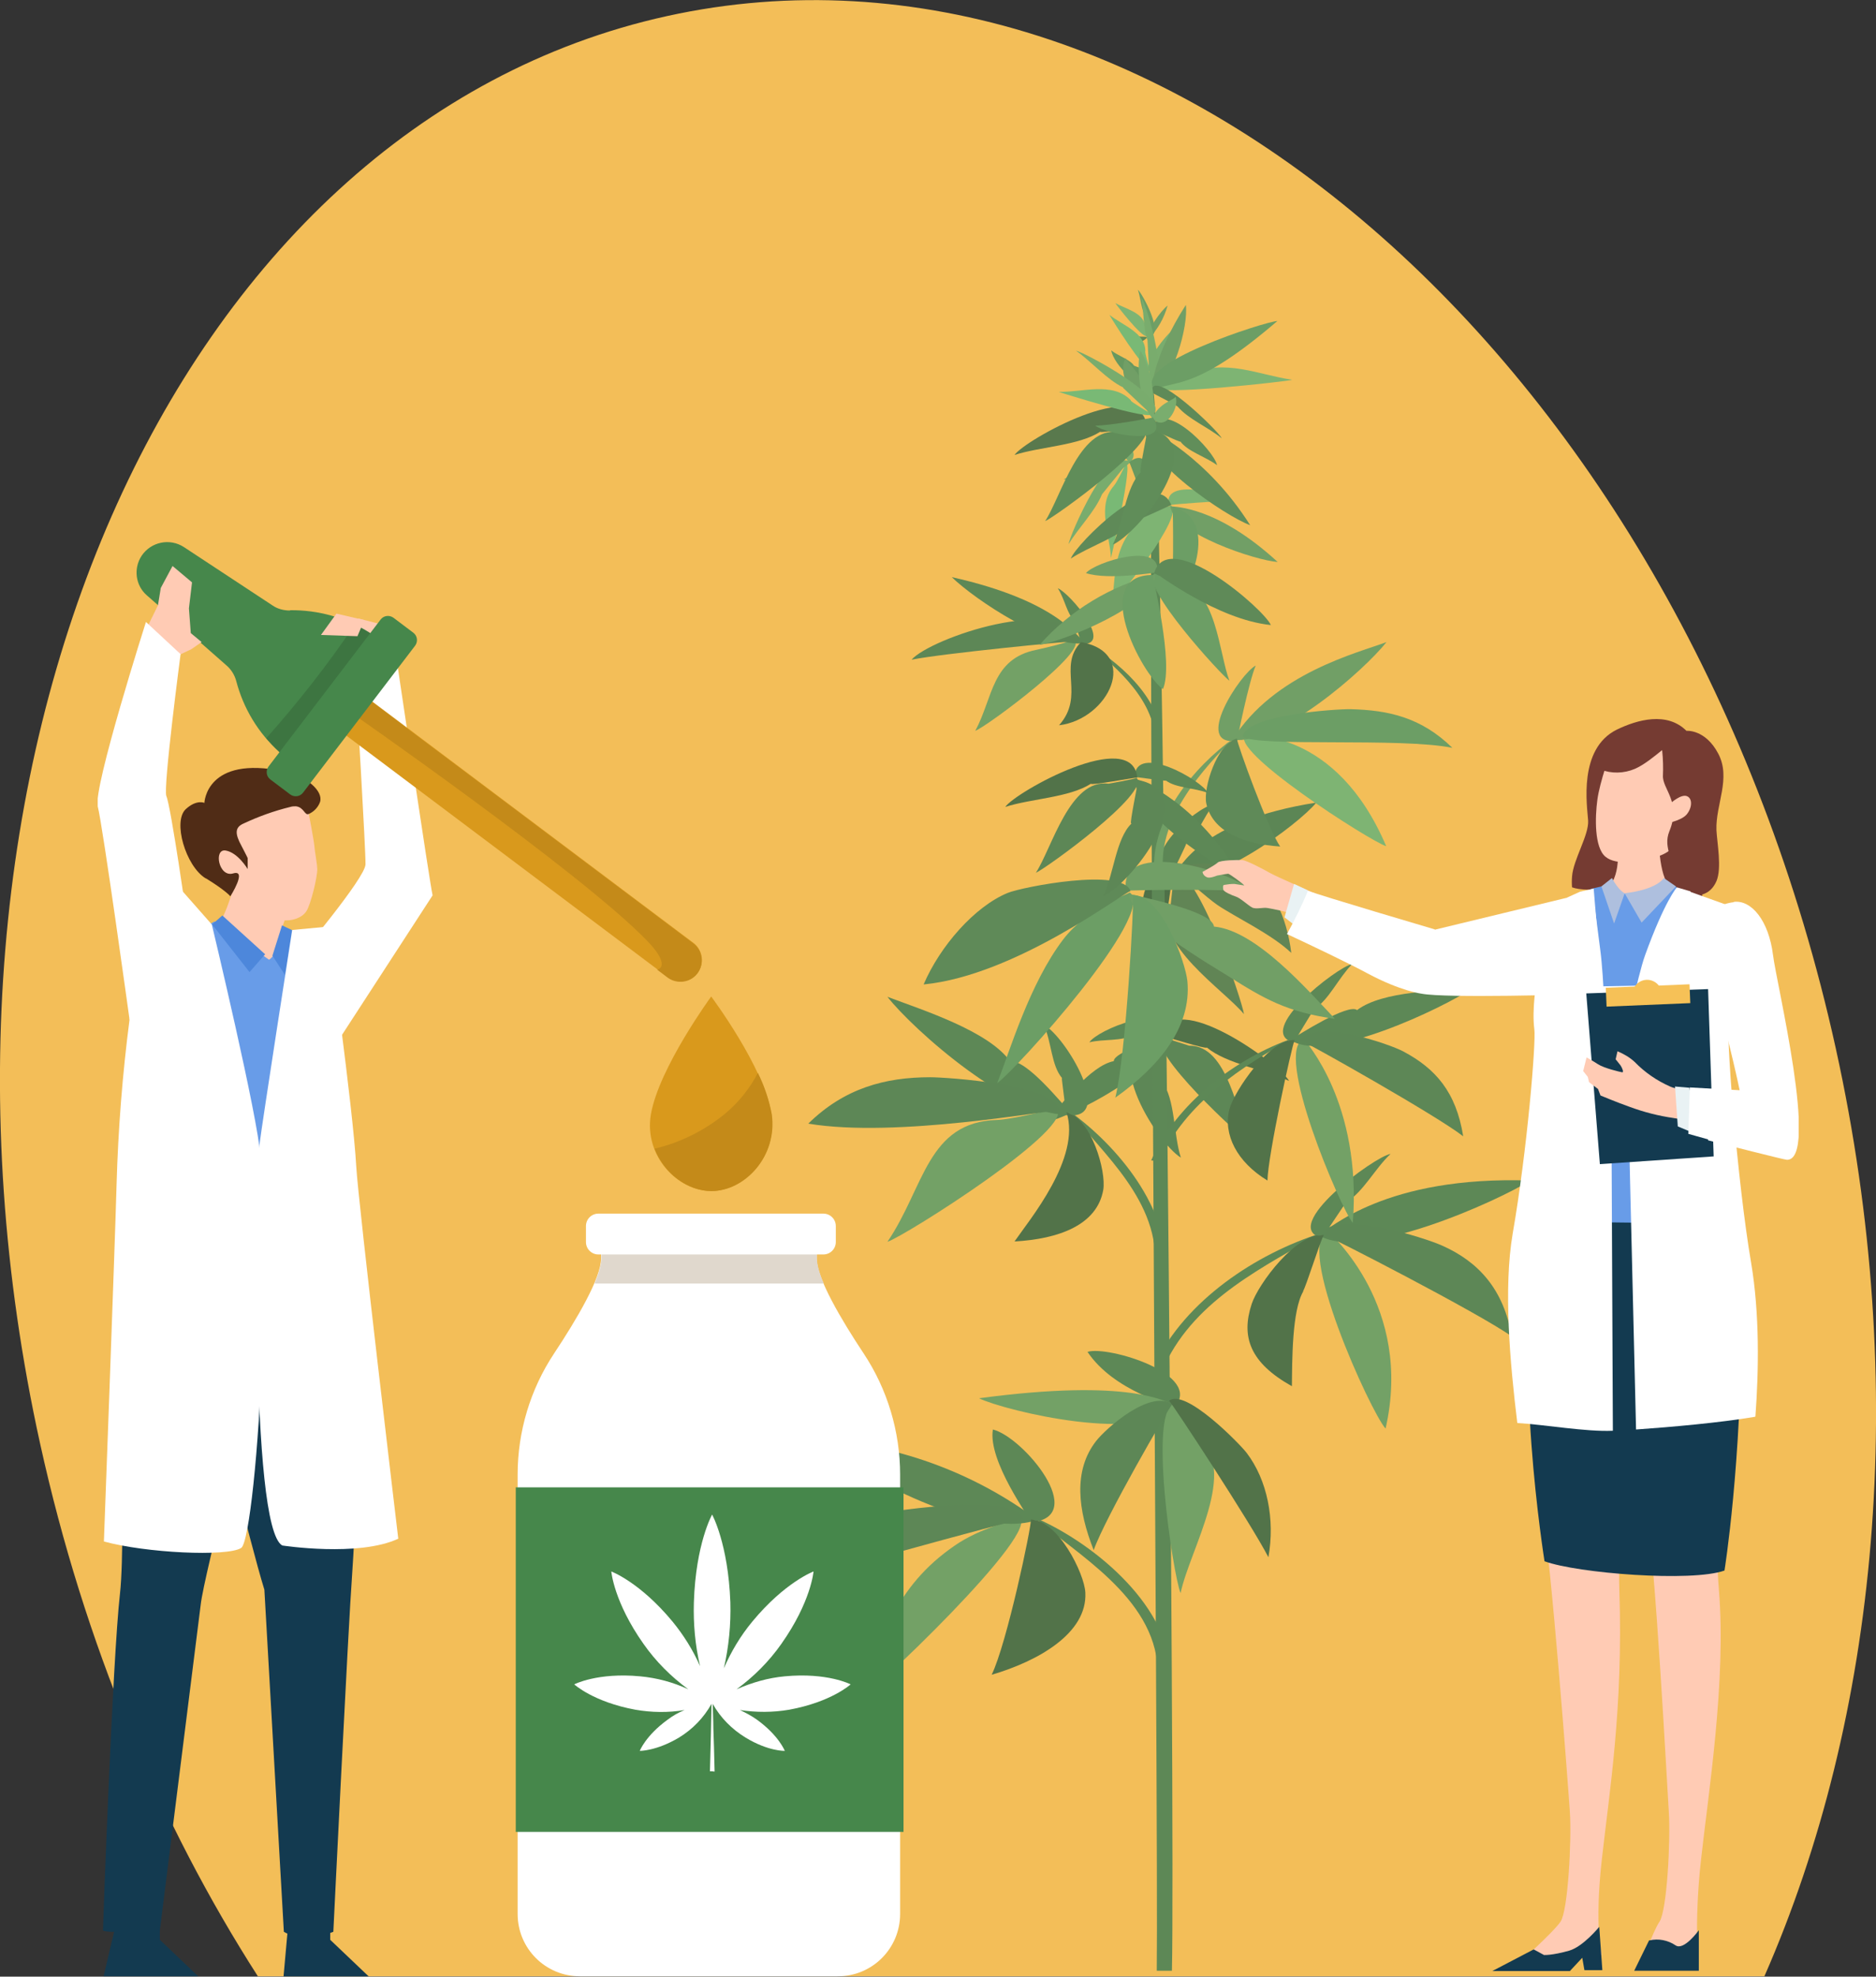 <?xml version="1.0" encoding="UTF-8"?>
<svg xmlns="http://www.w3.org/2000/svg" version="1.1" xmlns:xlink="http://www.w3.org/1999/xlink" viewBox="0 0 606.7 639.1">
  <rect x="0" y="0" width="606.7" height="639.1" fill="#333333" stroke="none"/>
  <defs>
    <style>
      .cls-1 {
        fill: #d9991c;
      }

      .cls-2 {
        fill: #59794d;
      }

      .cls-3 {
        fill: #6c9e65;
      }

      .cls-4 {
        fill: #5c8655;
      }

      .cls-5 {
        fill: #4f7148;
      }

      .cls-6 {
        fill: #719f66;
      }

      .cls-7 {
        fill: #3d7541;
      }

      .cls-8 {
        fill: #ffcbb4;
      }

      .cls-9 {
        fill: #8cbe7e;
      }

      .cls-10 {
        fill: #fff;
      }

      .cls-11 {
        fill: #aebfde;
      }

      .cls-12 {
        opacity: .4;
      }

      .cls-13 {
        fill: none;
      }

      .cls-14 {
        fill: #7aad6e;
      }

      .cls-15 {
        fill: #5f8a58;
      }

      .cls-16 {
        fill: #e0d8cd;
      }

      .cls-17 {
        fill: #618e5a;
      }

      .cls-18 {
        fill: #753b32;
      }

      .cls-19 {
        clip-path: url(#clippath-1);
      }

      .cls-20 {
        fill: #502c16;
      }

      .cls-21 {
        fill: #618555;
      }

      .cls-22 {
        fill: #79ac6d;
      }

      .cls-23 {
        fill: #e9f2f4;
      }

      .cls-24 {
        clip-path: url(#clippath-3);
      }

      .cls-25 {
        fill: #f3be58;
      }

      .cls-26 {
        fill: #f6c157;
      }

      .cls-27 {
        fill: #4d87db;
      }

      .cls-28 {
        fill: #133a50;
      }

      .cls-29 {
        fill: #527349;
      }

      .cls-30 {
        fill: #7eb473;
      }

      .cls-31 {
        fill: #689ce8;
      }

      .cls-32 {
        fill: #5d8856;
      }

      .cls-33 {
        fill: #5d8756;
      }

      .cls-34 {
        fill: #46874b;
      }

      .cls-35 {
        clip-path: url(#clippath-2);
      }

      .cls-36 {
        fill: #608d59;
      }

      .cls-37 {
        fill: #c48a19;
      }

      .cls-38 {
        fill: #679860;
      }

      .cls-39 {
        clip-path: url(#clippath);
      }

      .cls-40 {
        fill: #73a166;
      }

      .cls-41 {
        fill: #79b975;
      }
    </style>
    <clipPath id="clippath">
      <rect class="cls-13" x="31.6" y="93.7" width="550.1" height="545.4"/>
    </clipPath>
    <clipPath id="clippath-1">
      <rect class="cls-13" x="31.6" y="93.7" width="550.1" height="545.4"/>
    </clipPath>
    <clipPath id="clippath-2">
      <rect class="cls-13" x="369.3" y="298.4" width="6.1" height="31.7"/>
    </clipPath>
    <clipPath id="clippath-3">
      <rect class="cls-13" x="371.9" y="298.7" width="3.7" height="31.9"/>
    </clipPath>
  </defs>
  <!-- Generator: Adobe Illustrator 28.7.1, SVG Export Plug-In . SVG Version: 1.2.0 Build 142)  -->
  <g>
    <g id="Group_60">
      <g>
        <path class="cls-25" d="M215.7,5.2C55.4,40.5-35.4,247.2,13,466.9c14.2,64.4,38.7,122.7,70.4,172.1h487.2c36.7-83.6,47.3-190.2,23.1-300C545.3,119.3,376.1-30.1,215.7,5.2Z"/>
        <g class="cls-39">
          <g id="Group_59">
            <g id="Group_58">
              <g class="cls-19">
                <g id="Group_57">
                  <path id="Path_235" class="cls-30" d="M370.3,105c-.9,1.2,3.1,3.4.5,3.7-1.8.2-9.7-10-10.1-10.7,2.9,1.7,9.1,3.1,9.5,7.1"/>
                  <path id="Path_236" class="cls-6" d="M371.5,109.5c-.8-2.7,4-9.1,6.1-10.7-1.1,4-3.2,7.7-6.1,10.7"/>
                  <path id="Path_237" class="cls-3" d="M370.6,102.6s1,5.7,1,6.2c5.2-.3-2.2-14-3.6-15.1.9,2.7,1.1,6.6,2.6,9"/>
                  <path id="Path_238" class="cls-15" d="M367.9,108.4c-.3,1.2,6.5-.8.4,2.6-3.1,1.7-5.6-3.1-6.1-5.4,1.6.9,4.8,1.6,5.8,2.8"/>
                  <path id="Path_239" class="cls-4" d="M383.6,272.8c.2.1-4.6,9.7-4.7,10.1-11.9-4.6,8-22.1,13.6-22.8-3.3,4-5.3,10.3-8.9,12.7"/>
                  <path id="Path_240" class="cls-21" d="M378.6,292.5s1.1-9.5,1-10.2c7.4-2.9,22.2,41.6,22.7,45.6-6.5-7.9-29.8-23-23.7-35.4"/>
                  <path id="Path_241" class="cls-4" d="M379.7,282.7c10.8,5.8,40.2-16.1,46-23.2-37.7,5.9-44,21.2-46,23.2"/>
                  <path id="Path_242" class="cls-21" d="M393.7,292.6c-3.5-2.4-11.7-9.9-13.3-10.6,2.8-4.8,18.2-2.4,21.9-.7,9.1,4.1,13.9,15.4,15.3,26.8-6.4-6.1-18-11.5-23.9-15.5"/>
                  <path id="Path_243" class="cls-5" d="M376.6,298.5c.6,0,2.4-14.9,2.8-16.4-18.1-4.4-7.9,42.9-3.9,48.1-.2-9.7,3.6-22.7,1.1-31.7"/>
                  <g id="Group_53" class="cls-12">
                    <g id="Group_52">
                      <g class="cls-35">
                        <g id="Group_51">
                          <path id="Path_244" class="cls-9" d="M372.6,298.4c-3.7,5.4,2.9-5.1-3.2,5.3,3.2-3.1,3.2-2.4,0,1.9,3.3-3.6,3.4-2.8.2,2.4,2.7-3.7,2.7-3-.1,2.1,1.4-1.5,1.9-.5.4,3.3,1.8-3.1,1,1.9.7,3.7.4-1,2.3,6.1,5,13.1-2.4-7.3.6-26.7-2.9-31.7"/>
                        </g>
                      </g>
                    </g>
                  </g>
                  <g id="Group_56" class="cls-12">
                    <g id="Group_55">
                      <g class="cls-24">
                        <g id="Group_54">
                          <path id="Path_245" class="cls-9" d="M372.7,298.7c-1.6,10.6-1,21.9,2.9,31.9-2.4-7.2-2.2-14.4-1.6-13.6-1.1-2.4-2-5.9,0-3.6-3.8-5.9,1,0-1.8-7.3,2.5,3.6,2.5,2.8,0-2.2,2.6,3,1.7-.7.9-3.5,3.9,5.6,0-1.1-.4-1.7"/>
                        </g>
                      </g>
                    </g>
                  </g>
                  <path id="Path_246" class="cls-32" d="M347.6,200.8s2,7.1,2.1,7.4c10.8.7-3.7-16.4-7.6-18,2.4,3.8,2.9,8.3,5.5,10.6"/>
                  <path id="Path_247" class="cls-32" d="M350.4,207.4c11,6.1,24.5,17.8,25.4,31.4l-2.3-.5c-.9-13.4-14.6-24.5-23.1-31"/>
                  <path id="Path_248" class="cls-40" d="M335.2,210.1c4.1-.9,8.1-1.9,12.1-3.2,5.5,3-28.1,28-31.9,29.4,5.8-10.7,5.2-23.3,19.8-26.2"/>
                  <path id="Path_249" class="cls-32" d="M350.9,207.9c-11.5,2-35.5-13.9-43.1-21.3,33.9,7.6,40.4,19.1,43.1,21.3"/>
                  <path id="Path_250" class="cls-33" d="M348.1,207.3c-4.5-15.5-47.2-1-53.3,6,9.8-2,50.9-6,53.3-6"/>
                  <path id="Path_251" class="cls-29" d="M349.6,207.6c19.3,3.5,8.9,25-7.1,26.9,8.6-9.7-.6-18.9,7.1-26.9"/>
                  <path id="Path_252" class="cls-14" d="M362.7,146.3s2.5,3.2,2.6,3.4c4.5-4.4-3.7-8.6-7.4-7.1,1.4.9,3.4,3.5,4.8,3.7"/>
                  <path id="Path_253" class="cls-41" d="M360.3,156.9c.4,0,3.6-6.3,3.8-7,2.5-.5-4.8,30.4-4.8,30.5-.4-7.6-4.7-17,1-23.4"/>
                  <path id="Path_254" class="cls-14" d="M357.6,149.6c.8-1.3,6.9-.7,8.2-.6-3.2,4.9-17.1,7-21.8,6,2.8-1.6,10.3-6.4,13.7-5.4"/>
                  <path id="Path_255" class="cls-22" d="M356.4,159.8c0,0,7.9-9.7,8.1-10-5.4-6.7-18.7,23.5-18.9,26.1,3.3-5.4,8.5-10.5,10.8-16.1"/>
                  <path id="Path_256" class="cls-38" d="M367.6,155.7c0,0-2.2-6-2.4-6.3,9.2-6.9,6.5,15.1,4,18.5-.2-4.4-2.5-9-1.6-12.2"/>
                  <path id="Path_257" class="cls-14" d="M374.5,120c-.1-3,.2,8.4,4.7-.9-1.3.4-3.8.2-4.7.9"/>
                  <path id="Path_258" class="cls-41" d="M370.4,113.5c-.3.3,1.1,4.9,1.4,5.5-1.3,1.8-12.9-16.8-13-17.2,4.2,3.4,11.6,5.7,11.6,11.8"/>
                  <path id="Path_259" class="cls-14" d="M375.7,115.5c-.5,1.1-3.7,4.2-4.5,4.9-.7-4.3,6.5-13,9.7-15.1-.9,2.6-4,7.6-5.2,10.2"/>
                  <path id="Path_260" class="cls-22" d="M371.1,110s.8,15.2.8,15.9c7,.2-.9-27.5-2.8-29.6.9,4.4.5,9.8,2,13.7"/>
                  <path id="Path_261" class="cls-38" d="M366.7,118.2c0,.1,4.4,1.6,4.7,1.7-1.8,8.4-11.5-2.4-12-6.6,1.9,1.6,6.3,3.1,7.3,4.9"/>
                  <path id="Path_262" class="cls-32" d="M366.3,334.7c0,.2,9.9,0,10.2,0,.9-11.1-21.6-1.7-24.2,2.3,4.6-1.1,10.5-.3,14-2.3"/>
                  <path id="Path_263" class="cls-33" d="M384.6,338.1c0,0-8.3-2.6-8.8-2.9-5,4.5,25.7,32.8,28.6,34.4-4.2-8.6-7.2-31.7-19.8-31.5"/>
                  <path id="Path_264" class="cls-32" d="M360.2,343.1c0-2.9,13.5-6.9,15.8-7.7.4,10.5-29.6,25.6-37.5,27.4,4.6-5.7,14.2-18.3,21.7-19.7"/>
                  <path id="Path_265" class="cls-33" d="M375.7,349.8c.5,0-.6-13.2-.5-14.2-21.7,1.7-1.1,34,6.7,38.7-2.4-7.2-1.8-19.1-6.1-24.5"/>
                  <path id="Path_266" class="cls-29" d="M390.3,338.7c-.3.6-13.1-3.5-14.7-3.8,3.7-16.1,38.6,9.5,41.3,14.6-8-3.7-20.2-5.5-26.6-10.8"/>
                  <path id="Path_267" class="cls-32" d="M435.4,388.6s-7.2,10.7-7.8,11.7c-14.3-3.5,17.1-26.5,22.1-27.2-5.1,4.8-8.8,12.3-14.3,15.6"/>
                  <path id="Path_268" class="cls-32" d="M427.3,398.7c-21.2,6.7-43.9,21.8-53.8,42.4,1.1,0,2.2.2,3.2.2,10.2-21.6,32.8-32,50.5-42.6"/>
                  <path id="Path_269" class="cls-40" d="M429.6,398.1c-11.4,3.6,13.8,58.7,18.5,63.8,9-39.6-17.8-62.7-18.5-63.8"/>
                  <path id="Path_270" class="cls-32" d="M426.4,399.3c13.7,9,57.9-10.9,68.5-17.6-47-1.6-64.8,15.7-68.5,17.6"/>
                  <path id="Path_271" class="cls-33" d="M427.3,398.8c5.2-7.7,33.4,1.4,39,3.9,12,5.3,20,14.3,22.6,29.4-10.7-7.6-58.8-32.3-61.6-33.3"/>
                  <path id="Path_272" class="cls-29" d="M421.4,417.5c1-1.6,5.4-15.7,6.7-18.2-8.9-.8-21.2,15.9-23.3,22.3-3.5,10.6-.6,19,13,26.6.1-8.2,0-24.5,3.7-30.7"/>
                  <path id="Path_273" class="cls-32" d="M426.9,399.5c2.9-.8,3.1-1.6.6-2.3-1.2.1-3.7,2.5-.6,2.3"/>
                  <path id="Path_274" class="cls-32" d="M425,326.2c0,0-6.4,10.5-6.6,10.9-13-3.5,14.2-24.6,18.9-25.4-4.5,4.6-7.5,11.5-12.2,14.5"/>
                  <path id="Path_275" class="cls-32" d="M418.1,335.7c-18.4,6.4-37.8,21.1-45.8,39.5l2.7.2c8.1-18.7,27.2-31,43.1-39.7"/>
                  <path id="Path_276" class="cls-40" d="M421.7,336c-10.1,3.4,11.9,54.8,15.8,59.4,3-38.8-15.3-58.6-15.8-59.4"/>
                  <path id="Path_277" class="cls-32" d="M438.9,326.6c-2.9-2.3-18.7,7.9-21.6,9.6,11.3,8.1,49.9-10.6,58.4-16.4-10,.4-28.5.6-36.7,6.7"/>
                  <path id="Path_278" class="cls-33" d="M420.6,336.3c4.4-7.1,28.7,1.2,33.3,3.7,10.3,5.5,17,13,19.3,27.4-8.7-6.8-50.2-30.1-52.5-31"/>
                  <path id="Path_279" class="cls-29" d="M418.8,336.3c-8-.8-19.7,16.6-21.2,22.3-2.1,8.2,2.4,17.1,12.3,23.1.1-7.8,7.8-43.3,8.8-45.5"/>
                  <path id="Path_280" class="cls-32" d="M333.5,492.2c18.9-1.8-2.6-27.6-12.4-30-1.7,10.2,12.2,29,12.4,30"/>
                  <path id="Path_281" class="cls-32" d="M334.7,490.7c18,7.7,42.5,27.3,43.7,49.1l-4-.2c-1.1-23.4-26.9-37.4-39.7-48.9"/>
                  <path id="Path_282" class="cls-40" d="M308.8,499.7c8.4-5.8,18.6-7.8,20.6-9.2,8.8,3.7-48.7,58.4-54.7,61.7,10.9-22.5,14.3-38.9,34.1-52.5"/>
                  <path id="Path_283" class="cls-32" d="M335.5,491.4c-20.4,7.2-62.5-17.4-72.4-26,26.2,1.3,51.4,10.4,72.4,26"/>
                  <path id="Path_284" class="cls-33" d="M330.8,491.1c-2.5-9.1-46.3-2.1-51.6-.7-15.6,4.1-29.3,13.4-38.7,26.5,18-6.8,87-25.2,90.3-25.8"/>
                  <path id="Path_285" class="cls-29" d="M333.4,491.3c8.8.2,17.3,17.5,17.6,23.6.7,13.2-15.3,22.2-30.3,26.6,4.9-10,12.9-47.9,12.7-50.2"/>
                  <path id="Path_286" class="cls-32" d="M334.7,491.6c-2.9-1.4-2.7-2.2.5-2.4,1.7.4,2.7,2.9-.5,2.4"/>
                  <path id="Path_287" class="cls-32" d="M343.4,348.6c-.1,0,1.4,11.2,1.4,11.9,16.5,2.3-.4-25.7-7.2-29.1,2.5,5.6,2.4,13.2,5.9,17.2"/>
                  <path id="Path_288" class="cls-32" d="M346,359.4c15.4,11.1,32.5,31.5,30.9,52.1l-3.4-1c1.9-22.1-17.1-37.6-27.5-51.2"/>
                  <path id="Path_289" class="cls-40" d="M322.6,362.1c3.9-.1,17.1-3.1,18.9-3.9,7.9,5.6-49.2,41.7-54.5,43.3,12-17.6,12.8-38.8,35.6-39.4"/>
                  <path id="Path_290" class="cls-32" d="M326.7,343.2c5.2-.8,16.6,13.5,20,17.1-18.5,2.1-51.7-27.7-59.7-38,11.1,4.2,32.7,11,39.7,20.9"/>
                  <path id="Path_291" class="cls-33" d="M342.6,359c-1.1-8.4-36.6-10.7-41.8-10.7-14.6,0-27.8,3.6-39.4,15,28.5,4.8,78.1-4.5,81.3-4.3"/>
                  <path id="Path_292" class="cls-29" d="M344.9,359.6c8.1,2.1,12.9,19.1,11.9,25.1-2,11.4-14.4,15.9-28.7,16.7,4.8-7,21.6-27,16.8-41.8"/>
                  <path id="Path_293" class="cls-32" d="M346,360.2c-2.3-1.8-2.1-2.5.7-2,1.3.6,2.2,3.2-.7,2"/>
                  <path id="Path_294" class="cls-32" d="M374.1,637.2h4.9c1.1-44.2-3-510.7-6.1-510.7-2.2,0,1.8,465.9,1.2,510.7"/>
                  <path id="Path_295" class="cls-32" d="M379.7,455.1c9.9-10.6-21.4-20.1-28-18,8.6,12.8,27,17.1,28,18"/>
                  <path id="Path_296" class="cls-40" d="M387.1,464.5c-2.5-3.4-4.9-7-7-10.6-9,.5-.8,55.2,1.7,61.2,3-14.3,19.2-40.2,5.3-50.6"/>
                  <path id="Path_297" class="cls-40" d="M380.1,454.4c-9.2,12.8-55,1.8-63.5-2.3,49.3-6.6,60.4,1.2,63.5,2.3"/>
                  <path id="Path_298" class="cls-33" d="M379.1,454c-7.2-4.8-21.3,7.7-24.6,11.9-7.5,9.6-5.9,22.4-.8,35.3,3.7-10.5,24.1-45.7,25.5-47.3"/>
                  <path id="Path_299" class="cls-29" d="M378.1,452.9c5.2-4.2,23,14.1,25.1,16.9,6.6,8.7,9.2,21.4,7,33.7-5.6-10.9-30.7-49.1-32.1-50.6"/>
                  <path id="Path_300" class="cls-6" d="M400.1,239.5c-14.6,2,1.1-21.8,6-24.3-2.2,5.1-6,23.8-6,24.3"/>
                  <path id="Path_301" class="cls-6" d="M399.1,238.6c-13,9.3-27.1,26.3-25.8,43.5l2.8-.8c-1.4-17.1,13.3-33,22.9-42.7"/>
                  <path id="Path_302" class="cls-30" d="M402.9,237.5c-6.5,4.6,40.2,34.5,45.4,36.1-16.3-38.3-44.2-35.6-45.4-36.1"/>
                  <path id="Path_303" class="cls-6" d="M398.6,239.2c15.1,1.8,42.6-22.5,49.8-31.6-8.9,3.4-36.4,10-49.8,31.6"/>
                  <path id="Path_304" class="cls-3" d="M401.9,238.2c.9-7.1,30.4-9,34.9-8.9,12.1.3,22.8,2.6,32.9,12.5-16.5-3.4-63.1-.2-67.7-3.6"/>
                  <path id="Path_305" class="cls-15" d="M400,238.8c-6.5,1.7-10.9,16-9.9,20.9,1.9,9.1,11.8,13.2,23.9,14-4-5.8-13.9-33.2-14-34.9"/>
                  <path id="Path_306" class="cls-6" d="M364.2,288c-3-17.5,35.5-6.2,40.8.4-7.5-1.1-39.3-.6-40.8-.4"/>
                  <path id="Path_307" class="cls-3" d="M365.4,288.6c8.9,6.7-37,57.5-42.9,61.6,4.1-10.5,10.5-32.2,21.3-46.4,7.6-10,21.2-14.9,21.6-15.2"/>
                  <path id="Path_308" class="cls-6" d="M392.6,299.6c-.3-5-23.7-9.6-27.5-10.6.3,7.8,26.5,23.1,32.1,26.6,11.4,7.2,19,11.7,34.5,13.8-9.1-9.6-25.5-28.5-39-29.8"/>
                  <path id="Path_309" class="cls-3" d="M366.4,289.4c9.3,0,17,21.8,17.6,27.8,1.4,14.9-9.1,27.6-23.3,37.7,3.5-14.3,6.1-63,5.7-65.5"/>
                  <path id="Path_310" class="cls-15" d="M365.6,288.1c-2.5-7.7-35.1-1.3-39.7.6-10.7,4.4-21.9,17.2-27.2,29.6,29.8-2.9,64.5-29.6,66.9-30.2"/>
                  <path id="Path_311" class="cls-30" d="M378,163.3c-2.1-8.9,17.9-3.9,20.4-1.2-3.8-.3-20.3,1.1-20.4,1.2"/>
                  <path id="Path_312" class="cls-30" d="M372.9,164.8s5.4-1,5.8-1.4c4.7,3.1-17.3,30.5-19.5,32.2,2.4-7.7-1.3-20.3,13.6-30.9"/>
                  <path id="Path_313" class="cls-6" d="M378.5,163.7c.9,8.8,27.9,17.6,34.7,18-19.6-18-33.2-17.8-34.7-18"/>
                  <path id="Path_314" class="cls-3" d="M379.2,163.9c16,4,5.2,28.2-.7,33,1.2-6.4.9-32.2.7-33"/>
                  <path id="Path_315" class="cls-15" d="M367.1,168.3c.2.4,11-4.8,11.7-5-5.2-13.2-30.9,12.7-32.5,17.3,6.2-4.1,16.1-7.1,20.8-12.3"/>
                  <path id="Path_316" class="cls-17" d="M381.7,142.8c-.1.2-9-3.9-9.4-4.1,3.6-10.5,20.4,7.1,21.3,11.7-3.8-2.8-9.5-4.4-11.9-7.7"/>
                  <path id="Path_317" class="cls-36" d="M361.5,139.7c0,0,8.5-1.5,9.1-1.9,4.4,5-29.5,29.4-32.6,30.7,5.2-8,11-30.6,23.5-28.8"/>
                  <path id="Path_318" class="cls-17" d="M370.4,138.1c-1.7,10.3,26.3,29,33.9,31.7-14-22.1-31.7-30.6-33.9-31.7"/>
                  <path id="Path_319" class="cls-36" d="M368.9,152.5c-.5-.1,2.2-13,2.3-14,21.3,4.3-3,33.9-11.3,37.6,3.3-6.9,4.1-18.7,9.1-23.5"/>
                  <path id="Path_320" class="cls-2" d="M355.8,139.6c.2.6,13.4-1.9,15-2-1.7-16.4-39.4,4.7-42.7,9.5,8.4-2.7,20.7-3,27.7-7.5"/>
                  <path id="Path_321" class="cls-6" d="M368.8,122.8c0,0,4.2,3.8,4.5,4-6.5,5.3-12.2-5.7-9.3-11,1.1,2,4.7,5.1,4.8,6.9"/>
                  <path id="Path_322" class="cls-30" d="M384.3,121c-4,1.6-9.5,4-10.5,4.2-.9,3,42.7-1.9,44.1-2.4-11-1.6-21.3-6.9-33.6-1.9"/>
                  <path id="Path_323" class="cls-6" d="M372.3,127.3c7.1-3.5,12.1-22.1,11.2-28.7-10.5,16.4-11.2,27-11.2,28.7"/>
                  <path id="Path_324" class="cls-3" d="M373.6,125.8c-8.5-7.8,36.1-22,39.5-22-25.6,21.9-31.9,19.1-39.5,22"/>
                  <path id="Path_325" class="cls-15" d="M380.9,131.5c0-.2-8.1-4.4-8.5-4.6-.4-9.1,21.8,12.6,22.7,14.8-4.6-3.7-10.8-6.2-14.2-10.2"/>
                  <path id="Path_326" class="cls-14" d="M372.6,135.1c4,4.9,8.9-3,7.6-6.8-1,1.3-5,1.8-7.6,6.8"/>
                  <path id="Path_327" class="cls-41" d="M365.7,129.5c0,.4,6,4,6.7,4.3.3,2.5-29.9-7-30-7.1,7.6.2,17.3-3.4,23.3,2.7"/>
                  <path id="Path_328" class="cls-14" d="M373.2,135.6c-4.6-3.5-5.8-17.5-4.4-22.2,4.8,7.2,4.6,21,4.4,22.2"/>
                  <path id="Path_329" class="cls-22" d="M363.2,125.4c0,0,9.1,8.6,9.4,8.8,7.1-4.9-22.1-20.4-24.6-20.8,5.2,3.7,9.9,9.3,15.3,11.9"/>
                  <path id="Path_330" class="cls-38" d="M372.9,135c6.2,9.7-15.5,5.3-18.7,2.6,4.4.1,18.4-2.5,18.7-2.6"/>
                  <path id="Path_331" class="cls-6" d="M374.2,185.1c1.8-10.3-20.2-3.3-23,.2,7.4,2.4,22.6-.3,23-.2"/>
                  <path id="Path_332" class="cls-3" d="M381.5,188.9s-7.6-3.1-8.1-3.5c-5.1,3.8,21.6,32.9,24.2,34.7-3.3-8.4-4.3-30.4-16.1-31.2"/>
                  <path id="Path_333" class="cls-6" d="M373.7,185.7c-.4,9.9-29.9,21.7-37.5,22.8,9.9-11.2,23-19.1,37.5-22.8"/>
                  <path id="Path_334" class="cls-3" d="M372.9,185.9c-20.5-.1-3.8,32,3.2,36.9,3.6-8.4-3.4-36-3.2-36.9"/>
                  <path id="Path_335" class="cls-15" d="M373.3,185.1c4.8-14.8,35.6,12,37.7,17-17.5-1.8-36.9-16.8-37.7-17"/>
                  <path id="Path_336" class="cls-32" d="M377.1,252.4c0,.2-9.8-1.2-10.2-1.2.4-11.1,21.6,1,23.8,5.2-4.4-1.7-10.4-1.6-13.6-4"/>
                  <path id="Path_337" class="cls-33" d="M358.5,253.4c0,0,8.5-1.5,9.1-1.9,4.4,5-29.5,29.4-32.6,30.7,5.2-8,11-30.6,23.5-28.8"/>
                  <path id="Path_338" class="cls-32" d="M367.3,251.8c-1.7,10.3,26.3,29,33.9,31.7-14.7-24.6-31.7-30.6-33.9-31.7"/>
                  <path id="Path_339" class="cls-33" d="M365.8,266.2c-.5-.1,2.2-13,2.3-14,21.3,4.3-3,33.9-11.3,37.6,3.3-6.9,4.1-18.7,9.1-23.5"/>
                  <path id="Path_340" class="cls-29" d="M352.8,253.4c.2.6,13.4-1.9,15-2-1.7-16.4-39.4,4.7-42.7,9.5,8.4-2.7,20.7-3,27.7-7.5"/>
                  <path id="Path_341" class="cls-28" d="M116.2,421c2,8.9-1.7,80.1-2.3,87.7-1.3,17.5-6.1,115.9-6.1,115.9,0,0-9.3,4-16,0l-6.3-110.6c-4.9-15.8-16.9-66.6-21.7-77.6s12.3-43.8,12.3-43.8c0,0,34.2,14.4,37.6,17.8s1.3,5.5,2.4,10.5"/>
                  <path id="Path_342" class="cls-28" d="M93.2,397.5c.3,5.2-10.5,29.1-10.6,34.7-.2,17-16.5,76-17.7,86.7l-13.2,105.2s-18.4,1.2-18.4,0,3.1-87.7,5.5-108.8-2.4-95.6,7.7-119c10.1-23.5,46.6,1.2,46.6,1.2"/>
                  <path id="Path_343" class="cls-8" d="M77.2,280.9s-3,12.5-6,17.1-21.9,11.1-21.9,11.1c0,0,14.9,14.6,25.6,15.5s25.1-8.3,25.1-8.3c0,0-5.8-5.4-8.4-11.3s4.9-14.9,4.9-14.9l-19.3-9.3Z"/>
                  <path id="Path_344" class="cls-31" d="M94.5,300.7l-1.9,2.3s-3.8,6.3-5.6,7.3l-17.6-12.4c-2.7,1.6-5.5,2.9-8.5,3.8-6.5,2.1-8.7,4.4-8.7,4.4,0,0,9.5,39.8,9,54.1s-2.4,27.5-2.4,27.5l3.9,11.2s8.4,5.9,22.7,3.6l14.2-2.3s-12-15.7-8.1-35.8,9.9-58.8,9.9-58.8l-6.9-4.9Z"/>
                  <path id="Path_345" class="cls-27" d="M85.7,308.6l-5,5.7-12.1-15.4,3.3-2.9,13.9,12.6Z"/>
                  <path id="Path_346" class="cls-27" d="M91.2,299.2l-3.1,9.8,4.1,6.3,2.2-14.6-3.2-1.5Z"/>
                  <path id="Path_347" class="cls-10" d="M68.5,298.9s15.1,63,15.7,74.9c.3,5.4,1.5,35.1.6,62.1-1,32.6-4.3,63-6.8,64.6-4.6,2.9-31,1.6-44.4-2.1,0,0,3.5-93.8,4.1-115.4.5-17.8,1.9-35.7,4.2-53.4,3.7-26,9.5-50.1,9.5-50.1l17,19.3Z"/>
                  <path id="Path_348" class="cls-10" d="M94.5,300.7s-9.7,62.2-10.6,69.5-3.3,123.7,7.4,129.5c0,0,24.7,3.8,37.5-2.2,0,0-13-109.1-13.6-120.5-1-18.4-9.2-77.4-9.2-77.4l-11.6,1.1Z"/>
                  <path id="Path_349" class="cls-8" d="M99.9,263.3s1.7,8.9,1.8,10.5.8,4.9.9,7.2-2,11.2-3.5,13.6-5.6,3.6-8.9,2.7-8.9-4-12.2-5.8-7.7-9.8-7.7-9.8c0,0-4.2-5.6,4.1-12.8s9.1-9.7,13.2-10.4c10.5-1.8,12.4,4.8,12.4,4.8"/>
                  <path id="Path_350" class="cls-20" d="M66.6,284c6.5,4,7.9,5.8,7.9,5.8,0,0,5.6-8.8.9-7.4s-6.4-8.1-2.4-7.4,7.1,6,7.1,6v-3.5c.1,0-2-4-2-4-2.2-4-2.1-6,.6-7.2,4.9-2.3,9.9-4.1,15.2-5.4.6-.2,1.2-.2,1.8-.2,2.6.3,2.8,3,4.1,2.5,1.7-.7,3.1-2.2,3.7-3.9,1.1-3.4-4.1-8.3-11.7-9.9-25.2-5.3-25.7,10.2-25.7,10.2,0,0-2.5-1.2-6,2-4.3,3.9-.1,18.4,6.4,22.4"/>
                  <path id="Path_351" class="cls-28" d="M51.7,627.2l12.4,11.8h-30.6l5-21.2,13.2-2.2v11.6Z"/>
                  <path id="Path_352" class="cls-28" d="M106.8,627.2l12.4,11.8h-27.5l1.9-21.2,13.2-2.2v11.6Z"/>
                  <path id="Path_353" class="cls-10" d="M96.5,309.5s21.6-25.6,21.7-30-3-56.4-3-56.4l13.3-8.3s10.4,70.2,11.4,74.7l-30.4,46.8-12.9-26.8Z"/>
                  <path id="Path_354" class="cls-8" d="M128.2,216.8l-5.9-15.2-6.3-1.6-6.7,1.9,7.1,6.8-3.7,10.8,4.3,4.4,11.2-7.1Z"/>
                  <path id="Path_355" class="cls-10" d="M83.7,389.3c0,1.3-1.1,2.4-2.4,2.4s-2.4-1.1-2.4-2.4c0-1.3,1.1-2.4,2.4-2.4h0c1.3,0,2.4,1.1,2.4,2.4"/>
                  <path id="Path_356" class="cls-10" d="M83.7,420.8c0,1.3-1.1,2.4-2.4,2.4s-2.4-1.1-2.4-2.4c0-1.3,1.1-2.4,2.4-2.4h0c1.3,0,2.4,1.1,2.4,2.4"/>
                  <path id="Path_357" class="cls-1" d="M225.6,314.6h0c-2.3,3-6.7,3.6-9.7,1.3,0,0,0,0,0,0l-108.2-81.3,8.4-11,108.2,81.3c3,2.3,3.6,6.7,1.3,9.7,0,0,0,0,0,0"/>
                  <path id="Path_358" class="cls-37" d="M111.8,229.2s76.2,52.9,97.5,75c6.5,6.7,4.9,9,3.2,9.3l3.3,2.5c3,2.3,7.4,1.8,9.7-1.2,2.3-3,1.8-7.4-1.2-9.7,0,0,0,0,0,0l-108.2-81.3-4.2,5.5Z"/>
                  <path id="Path_359" class="cls-34" d="M93.8,197.4h0c-2,0-4-.5-5.6-1.6l-28.7-18.9c-4.6-3-10.7-1.7-13.7,2.8-2.7,4.1-2,9.6,1.7,12.8l25.8,22.7c1.5,1.3,2.6,3.1,3.1,5,2.3,8.8,7.1,16.8,13.9,22.9l2.3,2.1,14.4-19.7,15.2-19.2-2.6-1.7c-7.7-4.9-16.6-7.4-25.8-7.3"/>
                  <path id="Path_360" class="cls-7" d="M114.7,202c-8.7,12.9-18.3,25.1-28.6,36.7,1.3,1.5,2.7,3,4.2,4.4l2.3,2.1,14.4-19.7,15.2-19.1-2.6-1.7c-1.6-1-3.2-1.9-4.9-2.6"/>
                  <path id="Path_361" class="cls-34" d="M134.3,208.7l-36.3,47.6c-1,1.3-2.8,1.5-4.1.6,0,0,0,0,0,0l-6.5-4.9c-1.3-1-1.5-2.8-.6-4.1l36.3-47.6c1-1.3,2.8-1.5,4.1-.6l6.5,4.9c1.3,1,1.5,2.8.6,4.1,0,0,0,0,0,0"/>
                  <path id="Path_362" class="cls-8" d="M51.1,195.6l.9-5.5,3.8-7.1,6.3,5.3-1,8.4.6,8,3.5,2.9-3.3,2.3-3.4,1.6-4.4,3.3-8.9-7.1,5.9-12Z"/>
                  <path id="Path_363" class="cls-10" d="M60.6,298.1s-5.3-37.3-6.8-40.7c-1.1-2.6,4.6-45.9,4.6-45.9l-11.2-10.4s-17.1,53.6-15.6,59.6c1.6,6,10.3,69,10.3,69l18.6-31.5Z"/>
                  <path id="Path_364" class="cls-8" d="M117.8,200.5l-9-2.1-5,6.9,11.8.4,2.2-5.2Z"/>
                  <path id="Path_365" class="cls-10" d="M264.1,406.9v-1.4h-69.7v1.4c0,6.3-7.9,19.7-15.2,30.7-7.7,11.6-11.8,25.3-11.8,39.2v142c0,11.2,9,20.2,20.2,20.2h83.3c11.2,0,20.2-9,20.2-20.2v-142c0-13.9-4.1-27.6-11.8-39.2-7.3-11-15.2-24.4-15.2-30.7"/>
                  <path id="Path_366" class="cls-16" d="M266.4,415c-1.4-3.2-2.2-6.1-2.2-8.1v-1.4h-69.7v1.4c0,2.1-.9,4.9-2.2,8.1h74.2Z"/>
                  <rect id="Rectangle_53" class="cls-34" x="166.8" y="480.9" width="125.4" height="111.4"/>
                  <path id="Path_367" class="cls-10" d="M255.2,552.8c13.7-2.5,19.9-8.2,19.9-8.2,0,0-7.5-3.9-21.3-2.6-5.4.5-10.6,2-15.6,4.2,5.6-4.1,10.5-9,14.5-14.7,9.6-13.6,10.4-23.4,10.4-23.4,0,0-9.2,3.4-19.8,16.2-3.8,4.6-6.8,9.6-9.2,15.1,1.6-7,2.3-14.1,2.1-21.3-.7-19-5.9-28.4-5.9-28.4,0,0-5.3,9.4-5.9,28.4-.2,6.9.4,13.8,2,20.6-2.3-5.2-5.3-10-8.9-14.4-10.6-12.8-19.8-16.2-19.8-16.2,0,0,.8,9.8,10.4,23.4,4,5.7,8.9,10.6,14.5,14.7-4.9-2.3-10.2-3.7-15.6-4.2-13.8-1.3-21.3,2.6-21.3,2.6,0,0,6.2,5.7,19.8,8.2,5.2.9,10.6,1,15.9.1-2,.8-3.9,1.9-5.6,3.2-7,5.1-8.9,10-8.9,10,0,0,5.3.1,12.7-4.3,4.4-2.7,8-6.4,10.5-10.9,0,2.3-.3,14.5-.5,21.8.5,0,1,0,1.5.1-.1-5.1-.3-11.5-.4-13.9,0-2.7-.2-6.7-.2-8h0c2.5,4.5,6.2,8.2,10.6,10.9,7.4,4.5,12.7,4.3,12.7,4.3,0,0-1.9-4.9-8.9-10-1.8-1.3-3.7-2.3-5.6-3.2,5.3.8,10.6.8,15.9-.1"/>
                  <path id="Path_368" class="cls-10" d="M266.3,392.4h-72.8c-2.2,0-4,1.8-4,4v5.2c0,2.2,1.8,4,4,4h72.8c2.2,0,4-1.8,4-4h0v-5.2c0-2.2-1.8-4-4-4h0"/>
                  <path id="Path_369" class="cls-1" d="M249.5,360.3c1.9,13.6-8.7,24.8-19.5,24.8s-21.8-11.3-19.5-24.8c2.6-15,19.5-38.1,19.5-38.1,0,0,17.3,23.1,19.5,38.1"/>
                  <path id="Path_370" class="cls-37" d="M245.1,346.9c-2.6,5-6.2,9.5-10.5,13.1-6.7,5.5-14.5,9.4-22.9,11.4,3.1,8.1,10.8,13.7,18.4,13.7,10.8,0,21.4-11.3,19.5-24.8-.9-4.7-2.4-9.2-4.5-13.4"/>
                  <path id="Path_371" class="cls-8" d="M429.4,290.7s-16.1-7-18.6-8.4-7.6-4.1-9-4.2-7.2,0-8,.8-4.9,3-4.9,3c.1.8.7,1.5,1.6,1.8,1,.3,3.1-.6,3.1-.6,0,0,3.2-.6,3.6-.6s4.9,3.3,5.2,3.8c0,0-2.7-.4-3.2-.5-1.1,0-2.1.1-3.2.3-.6,0-.5.8-.4,1.5s2.6,1.8,4.1,2.3,3.9,2.8,5.2,3.5,3.5-.1,5.1.2,6.5,1.1,10,2.7,8.7,5.9,12.9,7.9l-3.5-13.4Z"/>
                  <path id="Path_372" class="cls-18" d="M529.9,286.3c.8,0,1.5-.2,2.3-.3.9-8.2-7.4-8-1.9-17.5,5.8-10,7.5-25.7,7.5-25.7l7.6-6.5c-6.3-6.3-15.9-3.6-22.5-.4-12.6,6.2-9.6,24.7-9.3,29.4s-4.8,12.6-5.2,18.1c-.1,1.2-.1,2.3,0,3.5,5.1,1.9,18.3-.2,21.6-.6"/>
                  <path id="Path_373" class="cls-18" d="M528.4,287.4c10.4-1.1,22.5,7.1,26.7-2.5,1.8-4.2.2-12.4,0-16.5-.3-8.3,4.8-16.7.6-24.7s-10.3-7.4-10.3-7.4l-15.4,3.2c-.8,8.4-.7,16.9.1,25.3.6,7.6,0,15.2-1.7,22.7"/>
                  <path id="Path_374" class="cls-8" d="M521.5,240.8c-.8,3-4.1,11.9-4.9,17.7s-1,15.5,2.6,18.5,11.1,1.6,16.6,0,7.2-5.3,8.5-8.6,1.9-12.4,1.3-19.1-4.5-9.7-9.2-11-14.9,2.5-14.9,2.5"/>
                  <path id="Path_375" class="cls-8" d="M536.4,267.3s-.4,12.2,2.5,17.8c2,3.8,9.3,5.1,9.3,5.1.3,7.7-1.7,15.3-5.6,21.9-6.5,11-28.8,16.2-28.8,16.2-3.2-5.8-5.8-12-7.8-18.3-2.9-9.7-1.6-16.4-1.6-16.4,0,0,10.4-3.7,13.3-4.9,6.9-3.1,5.4-14.3,5.4-14.3l13.3-7.1Z"/>
                  <path id="Path_376" class="cls-18" d="M544.9,237.9c-3.2,0-10.2,8.1-16.2,10.7-3.5,1.5-7.6,1.6-11.1.2l3-9.1s4.9-5.6,10.2-4.6,14.1,2.8,14.1,2.8"/>
                  <path id="Path_377" class="cls-18" d="M542.3,288c-2,1-1.5,9.1-1.5,15.7,0,0,3.9-7.6,8.6-11.5,3.2-2.6-1.6-12.6-1.6-12.6l-5.6,8.4Z"/>
                  <path id="Path_378" class="cls-8" d="M522.3,403.9c1.8,18.6,7.1,66.7,10.1,84.1s6.7,88.9,7.3,97.9-.6,31.8-3,35.4-6,14.4-6,14.4l18.7,1.4s-1.7-14,.7-35.7,8.2-58,5.8-87.3,3-67.3,4.8-86.1-5.7-42.3-5.7-42.3l-32.8,18Z"/>
                  <path id="Path_379" class="cls-8" d="M496,403.9c1.8,18.6-.3,66.7,2.7,84.1s8.4,88.9,9,97.9-.6,31.8-3,35.4-14.6,14.4-14.6,14.4l11.2-1.8,8.7-4.3,8,2.5s-2.4-9,0-30.6,7-49.3,5.7-87.3c-1-29.4,8.9-67.3,10.7-86.1s0-42.3,0-42.3l-38.5,18Z"/>
                  <path id="Path_380" class="cls-8" d="M499.1,351.9l59.5-14.4v-44.2l-18.1-6.5-27.9,2.4-5.7,4.4-7.9,58.2Z"/>
                  <path id="Path_381" class="cls-31" d="M546.1,295.3l-4.1-8.7-12.7,3.5-11.4-3.5-3.4.8-3.4,14.2.8,113.1,32.2-8.2,2-111.2Z"/>
                  <path id="Path_382" class="cls-23" d="M423,287.9l-4.5-2.1-3.1,10.8,7.9,6.1-.3-14.9Z"/>
                  <path id="Path_383" class="cls-10" d="M464,300.5s-37.3-11-41-12.5c-2,4.8-4.3,9.5-6.8,14,7.5,3.5,19.9,9.4,26,12.7,10.8,5.8,17.6,6.6,17.6,6.6,7.8,1.5,50.4.2,50.4.2l-3.6-31.2-42.6,10.3Z"/>
                  <path id="Path_384" class="cls-28" d="M500.7,394.9c-.8,3.1-1.7,6.4-2.7,9.9-9.3,32.5,1.5,100,1.5,100,10.6,3.9,47.6,6.8,58.2,3,0,0,5.6-34.6,5.5-83.2,0-10.1-1.9-19.6-3.8-28.9l-58.7-.7Z"/>
                  <path id="Path_385" class="cls-11" d="M525.4,288.8s-1.9-.8-4.1-4.9l-3.4,2.7,4.1,12,3.4-9.7Z"/>
                  <path id="Path_386" class="cls-11" d="M525.4,288.8s9.6-.8,12.7-4.9l3.9,2.7-11.1,11.7-5.5-9.5Z"/>
                  <path id="Path_387" class="cls-10" d="M521.6,462.6l-.6-132.8-1.8,3.6-3.8-46.1-4.4,1-4.4,2c-1.1,3.3-6.6,16.2-8.8,23.3-1.1,3.4-2.4,13.1-1.6,19.1.6,4.2-2.3,39.2-7,66.2-3,17.6-.9,41.6,1.5,61.2,8.8.5,22.2,2.9,30.9,2.5"/>
                  <path id="Path_388" class="cls-10" d="M567.7,458c1.1-14.8,1.4-33.2-1.4-49.8-4.3-25-8.6-76.4-7.1-81.5,1.9-6.6,3.4-11.6,3.4-11.6,0,0-1.6-18.8-2.7-22l-13.4-4.8-4.2-1-16.3,45.7,3.1,129.2c11.4-.8,27.2-2.2,38.4-4.1"/>
                  <path id="Path_389" class="cls-10" d="M542.3,286.9l4.4,1.3-.5,13.9-5.6-.4,1.1,8.1c-9.9,5.9-16.4,26.8-16.4,26.8,0,0,4.3-21,6.7-27.7,6.4-17.7,10.3-22,10.3-22"/>
                  <path id="Path_390" class="cls-10" d="M515,287.7l-4.8,1.8-2.6,10.5,4.4-.6-3,9.1c5.9,5.5,10.1,25.4,10.1,25.4,0,0-.3-17.2-1.6-27-2.3-18.2-2.6-19.1-2.6-19.1"/>
                  <path id="Path_391" class="cls-28" d="M533.4,627.4c2.9-.7,6-.1,8.5,1.6,2.7,1.8,7.5-4.9,7.5-4.9v13.1h-20.9l4.8-9.8Z"/>
                  <path id="Path_392" class="cls-28" d="M499.4,632.1s2.4.2,8.1-1.4c4.5-1.3,9.7-7.7,9.7-7.7l1,14h-5.8l-.7-4-4,4.3h-25.1l13.4-7,3.5,1.9Z"/>
                  <path id="Path_393" class="cls-18" d="M537.8,250.7c-.3,4.4,6,8.5,2.1,18-2.4,5.9,2.3,9.4.6,15.6,5.5-.8,5.2.6,10.6-.8-1.3-3.2-4.4-11.5-3.5-16.8,1.1-6.6,3.3-16.7-1.5-23.3s-10.2-5.4-10.2-5.4c1.7.3,2.1,8.3,1.9,12.7"/>
                  <path id="Path_394" class="cls-8" d="M540.3,259.7s3.3-3,5.2-2.3,1.8,3.7,0,5.9-7.4,3.1-7.4,3.1l2.2-6.8Z"/>
                  <path id="Path_395" class="cls-10" d="M556,369.3l-1.9,4.6-41.1-52.7,5.5-2.3,35.5-.7,2,51.2Z"/>
                  <path id="Path_396" class="cls-28" d="M554.1,373.9l-36.7,2.5-4.4-55.2,39.4-1.4,1.8,54.1Z"/>
                  <path id="Path_397" class="cls-8" d="M567.7,356.1c-10.9-1.9-24.4-3.3-27.6-4.8-4.3-1.9-8.2-4.6-11.4-7.9-1.6-1.5-3.5-2.6-5.6-3.5l-.6,2.6s1,1.2,1.6,2c.6.9,1.1,2.3.5,2.2s-5.8-1.3-7.8-2.6-3.7-2.2-3.7-2.2l-1.1,4.4,1.5,1.9.4,1.7,2.9,2.2.8,2.1s5.5,2.3,9.5,3.7c4.6,1.7,9.3,2.9,14.2,3.6,3,.4,14.9,3.2,29.4,6.3-1-3.9-1.9-7.8-2.9-11.6"/>
                  <path id="Path_398" class="cls-23" d="M546.4,351.7c0,2.4,4.8,16.1,4.8,16.1l-8.6-3.6-.9-12.9,4.7.4Z"/>
                  <path id="Path_399" class="cls-10" d="M560.7,291.7c-8.4,1-12,7.8-6.7,26.4,5.7,20.1,8.6,34.4,8.6,34.4l-16.1-.9-.5,15,6.4,1.8c0,.1,0,.2,0,.3,4.8,1.2,24.7,6.3,25.5,6.3,10.5.1-3.5-57.5-4.5-66.2-1.4-11.2-7-17.9-12.7-17.2"/>
                  <rect id="Rectangle_54" class="cls-26" x="519.2" y="319.3" width="27.1" height="6.1" transform="translate(-12.8 22.1) rotate(-2.4)"/>
                  <path id="Path_400" class="cls-26" d="M528,322.5l9.5-.4v-.7c-.1-2.6-2.4-4.7-5-4.6-2.6.1-4.7,2.3-4.6,5h0v.7Z"/>
                </g>
              </g>
            </g>
          </g>
        </g>
      </g>
    </g>
  </g>
</svg>